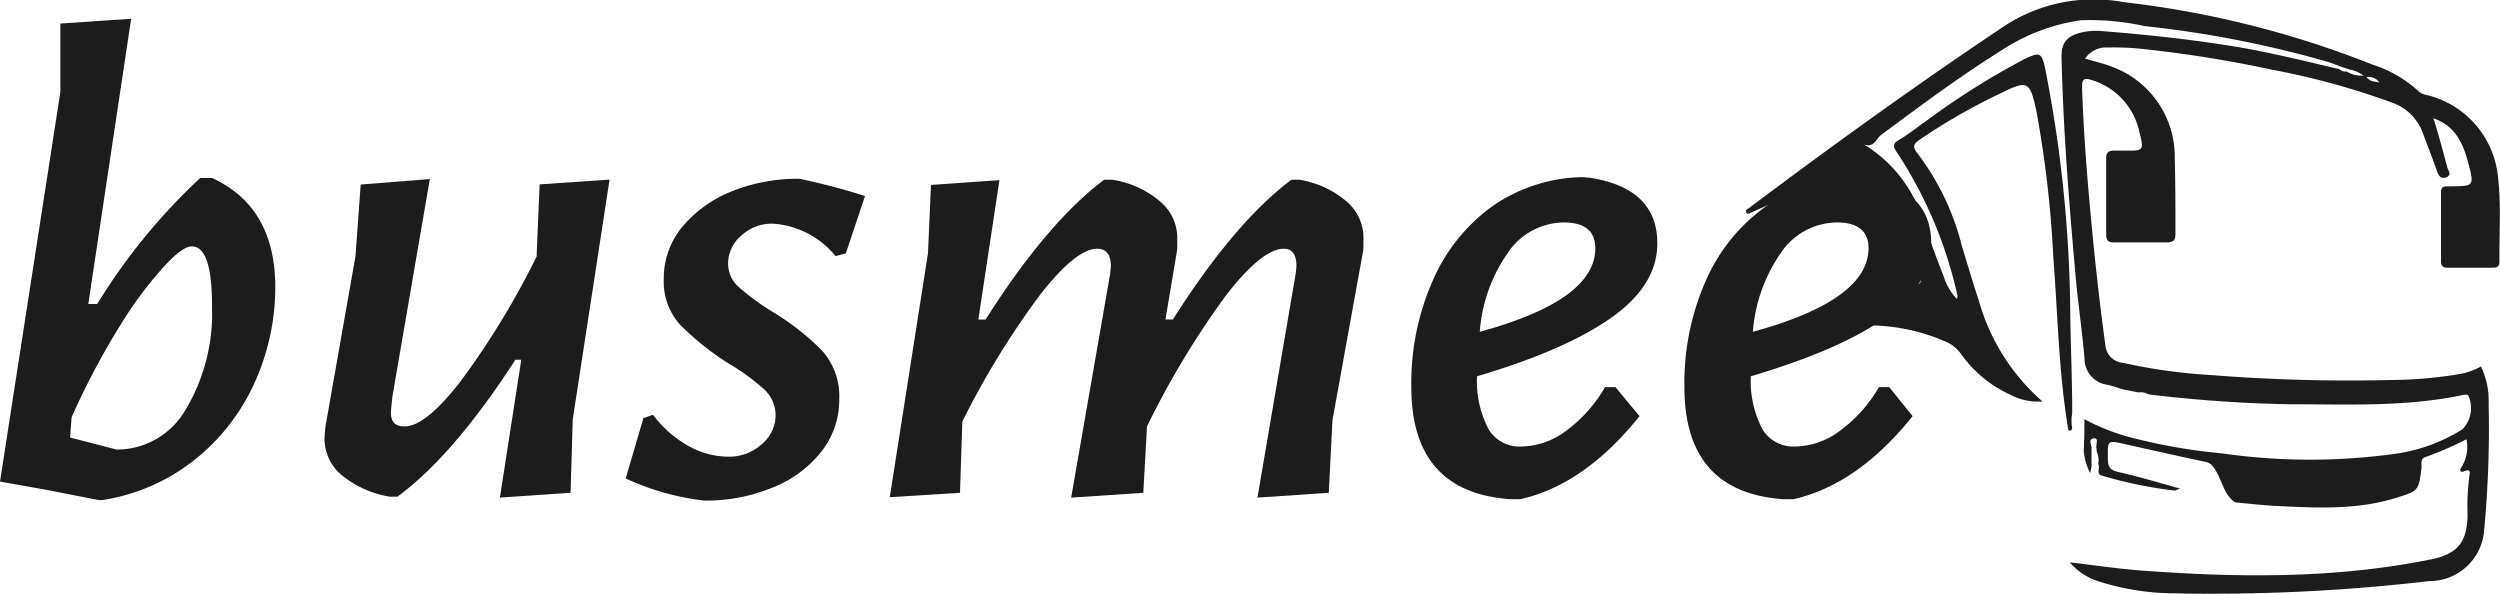 <svg xmlns="http://www.w3.org/2000/svg" fill="#1c1c1c" viewBox="0 0 182.63 43.41"><title>bm-logo</title><g id="Layer_2" data-name="Layer 2"><g id="Layer_1-2" data-name="Layer 1"><path class="cls-1" d="M182.49,13a6.84,6.84,0,0,0-5.3-6.08,1,1,0,0,1-.46-.21,9.13,9.13,0,0,0-3.44-2A70.93,70.93,0,0,0,155.16.16a11.94,11.94,0,0,0-8.61,1.66c-6.47,4.31-12.76,8.86-19,13.54,0,.3.15.3.36.18a33.12,33.12,0,0,1,5.46-2,3.77,3.77,0,0,1,4.67,1.91,32.93,32.93,0,0,1,2.21,4.74c.19.43,0,.56-.36.67-1.16.38-2.31.79-3.47,1.17-1.86.61-3.72,1.2-5.58,1.8,1.92.09,3.8-.13,5.7-.06A14.17,14.17,0,0,1,142.23,25a2.56,2.56,0,0,1,1,.82,9,9,0,0,0,3.59,3,4.44,4.44,0,0,0,2.39.51,15.22,15.22,0,0,1-4.65-7.36c-.44-1.32-.83-2.66-1.24-4a18.64,18.64,0,0,0-3.21-6.72c-.41-.5-.36-.72.13-1.05a43.66,43.66,0,0,1,5.9-3.38c2-1,2.15-.88,2.62,1.28A80.74,80.74,0,0,1,150,18.82c.33,4.2.39,8.43,1.1,12.61.15.06.26,0,.28-.15a2.7,2.7,0,0,1,0-1.06c0-2.33-.1-4.65-.14-7a95.93,95.93,0,0,0-1.82-18.13c-.26-1.24-.37-1.33-1.54-.77a56,56,0,0,0-7.16,4.51c-.67.46-1.31,1-2,1.39-.46.29-.46.46-.14.92A31.29,31.29,0,0,1,143,21.61c0,.05,0,.11-.06.22a4.27,4.27,0,0,1-.95-1.64c-.51-1.3-1-2.62-1.46-3.93a9.86,9.86,0,0,0-4.39-5.72c.77.31.91-.42,1.31-.71,2.88-2.13,5.75-4.27,8.79-6.17A14.21,14.21,0,0,1,152,1.48a18.55,18.55,0,0,1,4.69.43,78.52,78.52,0,0,1,13.33,2.6c.36.11.71.26,1.07.39l.52.17a2.55,2.55,0,0,1,1.06.45,2,2,0,0,1-1.24-.3.64.64,0,0,1-.54-.17c-2.57-.6-5.13-1.24-7.74-1.67-3.19-.51-6.4-.86-9.62-1.11a4.86,4.86,0,0,0-1.47.1c-1.08.27-1.48.74-1.46,1.83.12,5.24.54,10.46,1,15.68.18,2.12.5,4.22.68,6.33a1.92,1.92,0,0,0,1.67,1.9c.36.08.72.21,1.07.32l1.21.24a1.09,1.09,0,0,1,.73.14,99.3,99.3,0,0,0,10.19.72c4.28,0,8.56.22,12.79-.68.14,0,.27-.08.39.08a2.23,2.23,0,0,1-.43,2.42,12.48,12.48,0,0,1-5.21,1.84,45.35,45.35,0,0,1-12.37-.07A41.21,41.21,0,0,1,155.83,32a15.1,15.1,0,0,1-3.56-1.38c0,.75,0,1.5-.05,2.26a4.21,4.21,0,0,0,.47,1.68l.1-.46V32.85c.05-.29-.29-.78.15-.83s.12.51.22.78a.47.47,0,0,1,0,.16,1.6,1.6,0,0,1,.12.94c.18.26-.22.75.32.86a31.8,31.8,0,0,0,5.27,1.08l.38-.15c-1.51-.42-3-.87-4.54-1.22-.58-.13-.71-.38-.73-.93,0-1.4-.07-1.39,1.27-1.09,2,.44,3.91.88,5.86,1.29.45.09.59.38.79.7.46.76.58,1.72,1.38,2.26,1,.09,2,.21,3,.26,2.94.14,5.88.31,8.75-.59,1.64-.51,1.65-.48,1.87-2.22,0-.27-.09-.64.28-.76a25.26,25.26,0,0,0,3-1.3,2.75,2.75,0,0,1-.45,2.16c0,.17,0,.26.21.2s.57-.28.46.28a16.26,16.26,0,0,0-.14,2.79c0,2.09-.74,3-2.8,3.37-7,1.4-14.07,1.31-21.14.78-1.66-.13-3.32-.38-5.12-.59a4.58,4.58,0,0,0,2.11,1.39,18.32,18.32,0,0,0,5.24.87,137.47,137.47,0,0,0,18.92-.89,4,4,0,0,0,4-3.7,79.36,79.36,0,0,0,.33-9.25,5.8,5.8,0,0,0-.56-2.73,4.91,4.91,0,0,1-1.47.54,31.55,31.55,0,0,1-5.13.45,127.27,127.27,0,0,1-13.1-.36,40.58,40.58,0,0,1-6.48-.9,1.39,1.39,0,0,1-1.26-1.3c-.36-2.62-.66-5.25-.92-7.89-.35-3.62-.66-7.25-.78-10.89,0-.58.07-.78.71-.57a5.06,5.06,0,0,1,3.48,3.81c.34,1.35.32,1.36-1.09,1.34-.26,0-.53,0-.79,0s-.56.09-.55.52c0,1.87,0,3.73,0,5.6,0,.46.17.6.61.59,1.26,0,2.51,0,3.76,0,.54,0,.7-.14.69-.68,0-1.84,0-3.68-.05-5.51a7,7,0,0,0-4.55-6.63c-.64-.26-1.33-.4-2-.61a1.85,1.85,0,0,1,1.64-.81,21,21,0,0,1,2.1.06,89.57,89.57,0,0,1,9.91,1.56,55,55,0,0,1,8.73,2.39,3.7,3.7,0,0,1,2.29,2.23c.33.9.69,1.79,1,2.69.12.35.26.72.71.55s.13-.51.07-.75c-.3-1.16-.62-2.32-1-3.56,1.63.58,2.17,1.87,2.54,3.26.45,1.7.42,1.7-1.28,1.71h-.26c-.36,0-.45.14-.45.47,0,1.66,0,3.32,0,5,0,.38.18.49.54.48h3.23c.39,0,.51-.14.5-.51C182.57,17,182.72,15,182.49,13Zm-9.6-7.37a.94.94,0,0,1,.93.4C173.51,5.94,173.15,6,172.89,5.63Z"/><path class="cls-1" d="M20.11,21a16.87,16.87,0,0,1-1.42,6.75,15.12,15.12,0,0,1-4.3,5.7,14.33,14.33,0,0,1-6.91,3.08H7.21l-4-.78L0,35.18,4.41,6.72l0-5,5.17-.35L6.45,22.21H7.1A43.77,43.77,0,0,1,14.63,13h.86C18.57,14.42,20.11,17.06,20.11,21Zm-6.5,8.85a13.8,13.8,0,0,0,1.88-7.47C15.49,19.43,15,18,14,18c-.43,0-1.11.48-2,1.45a28.23,28.23,0,0,0-3.2,4.29,55.26,55.26,0,0,0-3.57,6.74l-.11,1.48,3.39.88A5.78,5.78,0,0,0,13.61,29.83Z"/><path class="cls-1" d="M41.84,30.64,41.68,36l-5.16.35,1.56-10.07h-.43q-4.53,7-8.61,10h-.59A7.46,7.46,0,0,1,25,34.74a3.47,3.47,0,0,1-1.29-2.86l.06-.69,2.2-12.48.38-5.23,5.05-.4L28.66,29l-.1,1v.15c0,.69.32,1,1,1q1.5,0,4-3.18a59,59,0,0,0,5.65-9.25l0-.25.21-5,5.11-.35Z"/><path class="cls-1" d="M63.19,14.32l-1.4,4.19-.75.2a6.44,6.44,0,0,0-4.57-2.37,3.3,3.3,0,0,0-2.34.89,2.69,2.69,0,0,0-.94,2A2.29,2.29,0,0,0,54,21a18,18,0,0,0,2.42,1.77,18.49,18.49,0,0,1,3.63,2.84,5,5,0,0,1,1.26,3.53,6.13,6.13,0,0,1-1.26,3.79,8.47,8.47,0,0,1-3.5,2.64,12.75,12.75,0,0,1-5.08,1,18.54,18.54,0,0,1-5.76-1.62L47,30.55l.7-.25a8.32,8.32,0,0,0,2.58,2.27,6,6,0,0,0,2.85.79,3.53,3.53,0,0,0,2.53-.92,2.77,2.77,0,0,0,1-2.09,2.59,2.59,0,0,0-.83-1.9,15.56,15.56,0,0,0-2.61-1.9,20.36,20.36,0,0,1-3.52-2.81,4.68,4.68,0,0,1-1.21-3.36,5.86,5.86,0,0,1,1.34-3.79A9,9,0,0,1,53.4,14a12.91,12.91,0,0,1,5-.94A47.75,47.75,0,0,1,63.19,14.32Z"/><path class="cls-1" d="M98.34,14.69a3.5,3.5,0,0,1,1.26,2.88l0,.64L97.34,30.69,97.07,36l-5.21.35L94.65,20l.06-.54c0-.86-.31-1.29-.92-1.29q-1.56,0-4.17,3.33a62.38,62.38,0,0,0-5.83,9.65L83.52,36l-5.27.35L81.1,20l.05-.54q0-1.29-1-1.29-1.51,0-4.09,3.26a60.31,60.31,0,0,0-5.76,9.37L70.13,36,65,36.32l2.79-17.81.22-5,5-.35L71.47,23.34H72q4.51-7.1,8.66-10.21h.59a7.05,7.05,0,0,1,3.47,1.56A3.5,3.5,0,0,1,86,17.57l0,.64-.86,5.13h.54q4.51-7.1,8.66-10.21h.59A7.09,7.09,0,0,1,98.34,14.69Z"/><path class="cls-1" d="M119.77,30.4q-4,5-8.71,6.07h-.7q-7.26-.49-7.26-8.19a18.53,18.53,0,0,1,1.56-7.77A13.14,13.14,0,0,1,109,15.08a11.9,11.9,0,0,1,6.59-2.14l.59.05c3.26.52,4.89,2.12,4.89,4.78,0,1.94-1,3.71-3.17,5.3s-5.45,3.07-10,4.42a7.49,7.49,0,0,0,.86,3.89,2.63,2.63,0,0,0,2.36,1.24,5.62,5.62,0,0,0,3.37-1.21,10.36,10.36,0,0,0,2.76-3.13l.76,0Zm-9.57-12a11.5,11.5,0,0,0-2.1,5.84q8.45-2.31,8.44-6.11c0-1.25-.77-1.88-2.31-1.88A5,5,0,0,0,110.2,18.39Z"/><path class="cls-1" d="M139.72,30.4q-4,5-8.71,6.07h-.7q-7.26-.49-7.26-8.19a18.53,18.53,0,0,1,1.56-7.77A13.14,13.14,0,0,1,129,15.08a11.92,11.92,0,0,1,6.59-2.14l.59.05c3.26.52,4.9,2.12,4.9,4.78q0,2.91-3.18,5.3t-10,4.42a7.59,7.59,0,0,0,.86,3.89,2.65,2.65,0,0,0,2.37,1.24,5.61,5.61,0,0,0,3.36-1.21,10.39,10.39,0,0,0,2.77-3.13l.75,0Zm-9.57-12a11.59,11.59,0,0,0-2.1,5.84q8.44-2.31,8.45-6.11c0-1.25-.78-1.88-2.32-1.88A5,5,0,0,0,130.15,18.39Z"/></g></g></svg>